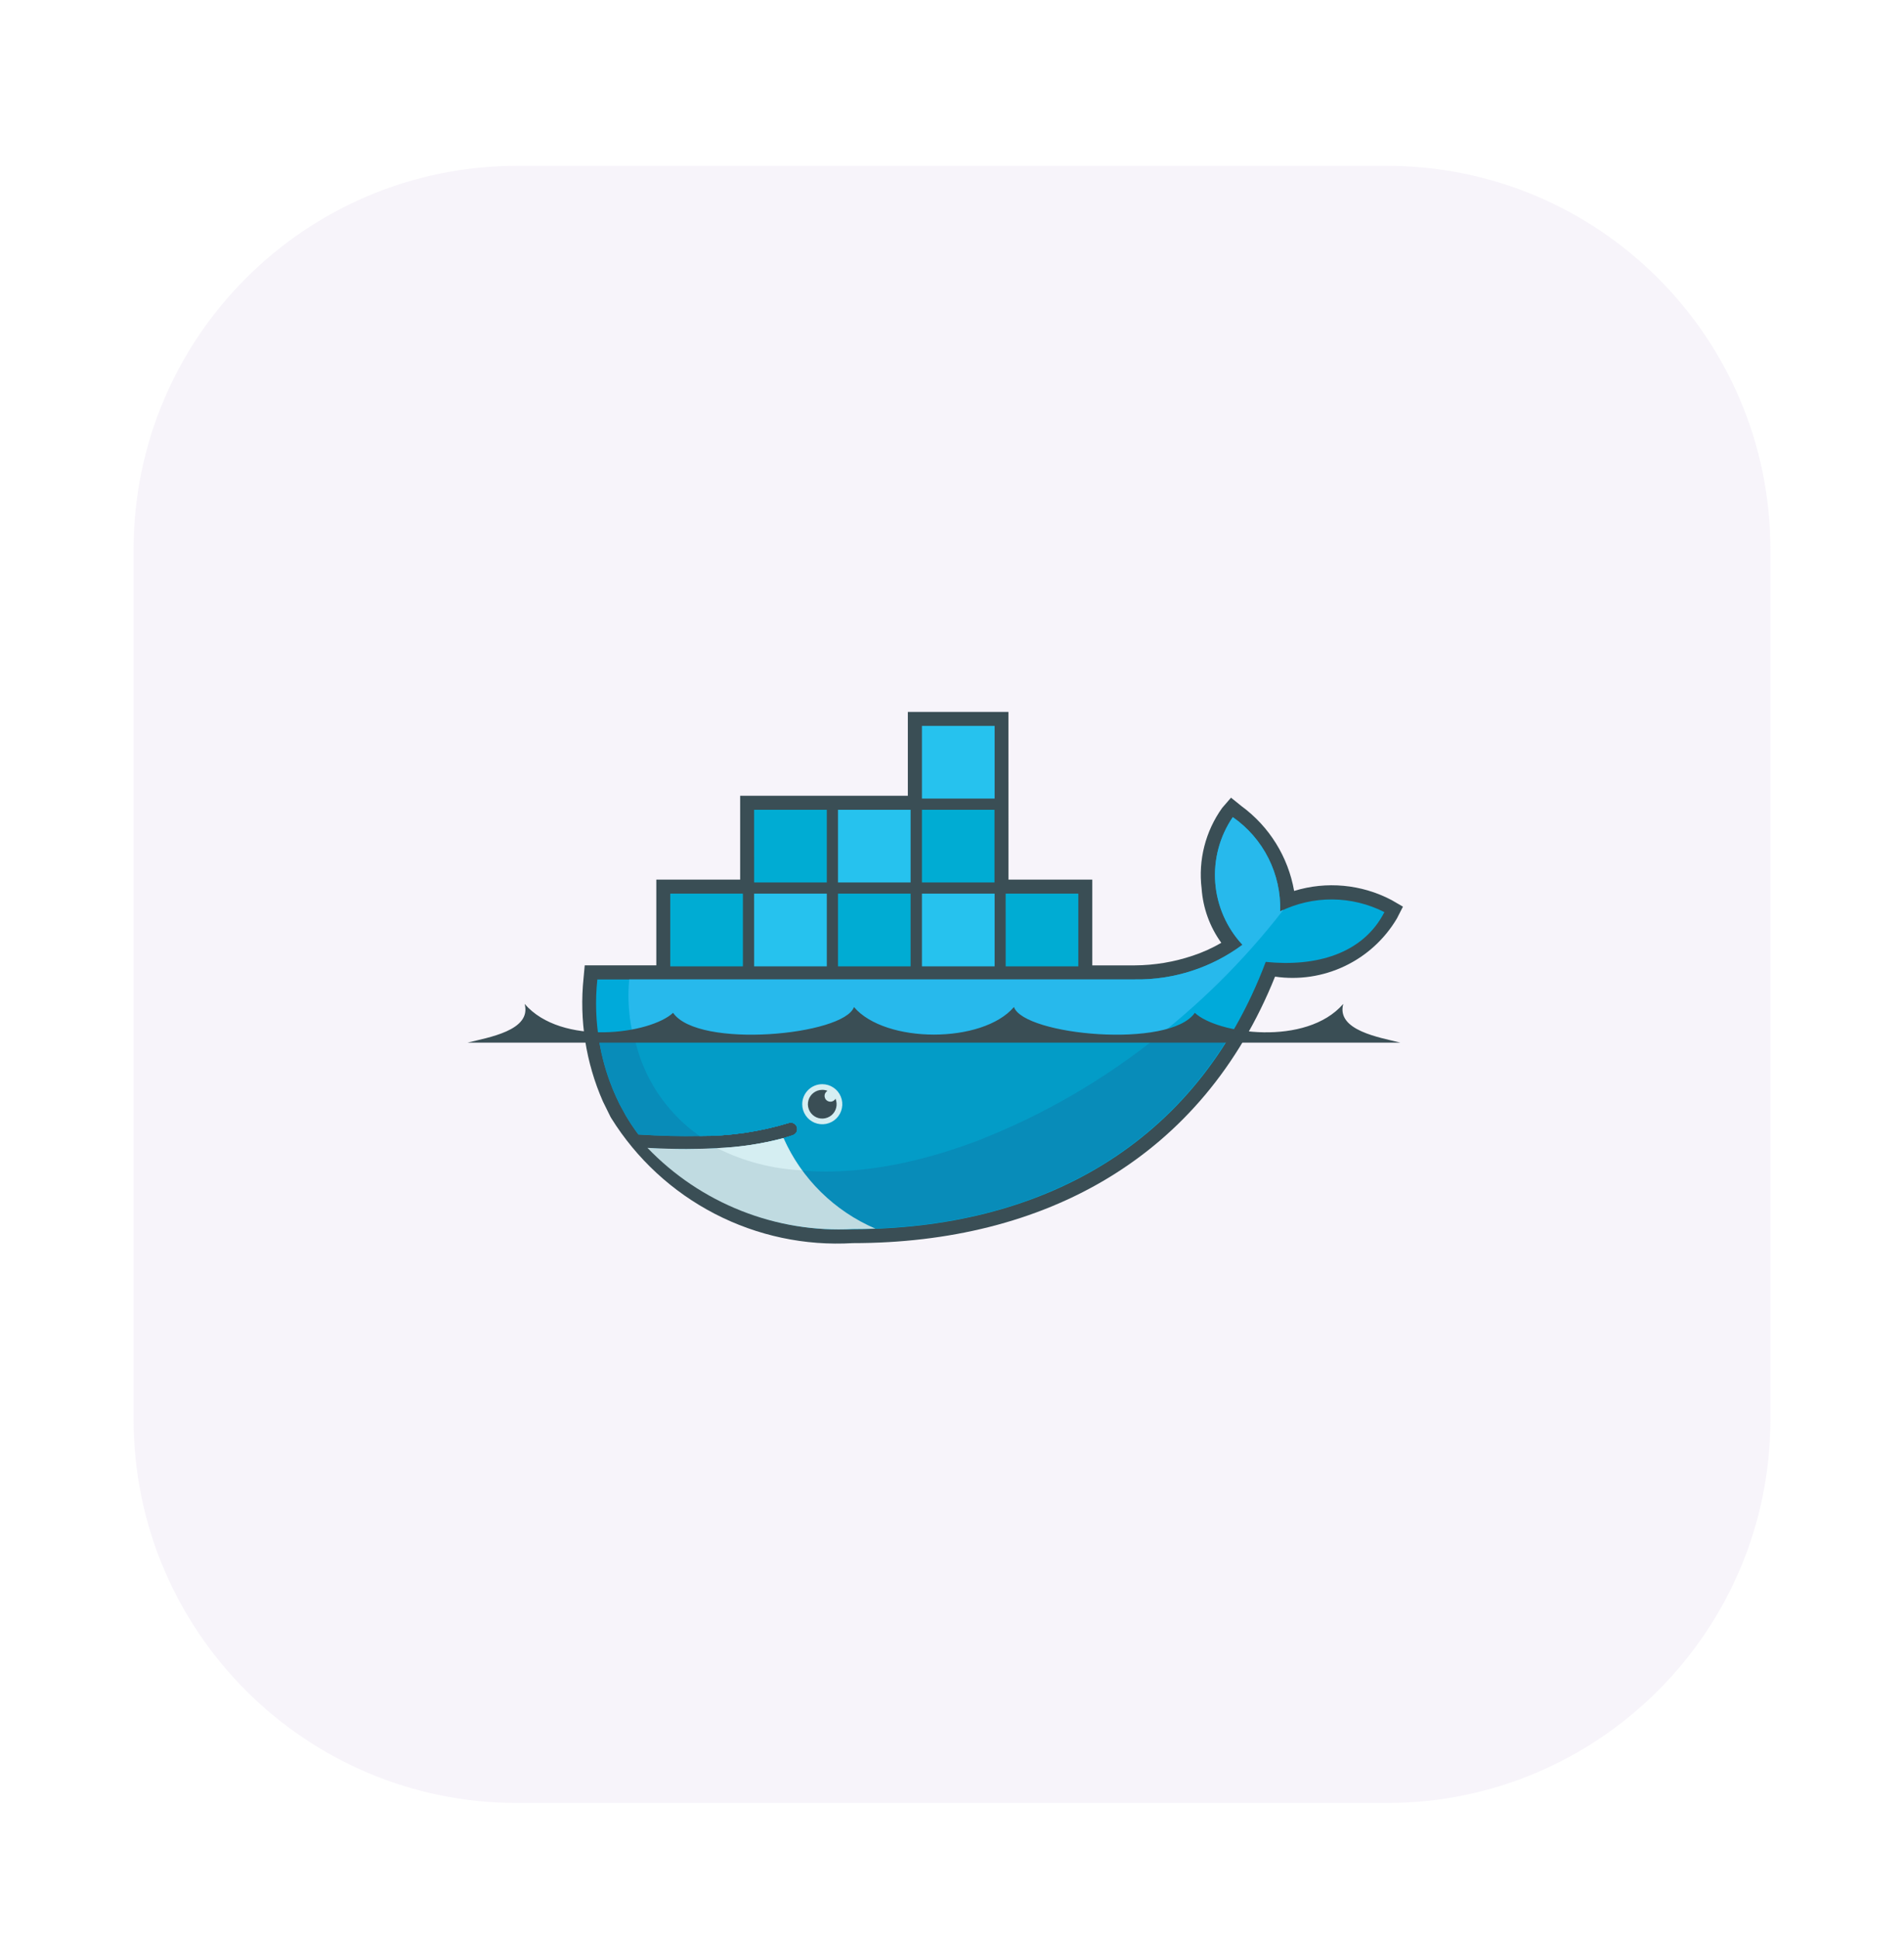 <svg width="57" height="58" viewBox="0 0 57 58" fill="none" xmlns="http://www.w3.org/2000/svg">
<g filter="url(#filter0_d_1_419)">
<path d="M41.516 0.963H15.484C9.142 0.963 4 6.104 4 12.447V38.478C4 44.821 9.142 49.963 15.484 49.963H41.516C47.858 49.963 53 44.821 53 38.478V12.447C53 6.104 47.858 0.963 41.516 0.963Z" fill="#C8B5DC" fill-opacity="0.15"/>
<path d="M30.191 22.327H32.7V24.893H33.97C34.563 24.89 35.152 24.791 35.714 24.601C36.009 24.503 36.293 24.374 36.562 24.218C36.218 23.742 36.014 23.18 35.973 22.595C35.868 21.741 36.088 20.878 36.589 20.179L36.853 19.874L37.167 20.127C38 20.738 38.564 21.647 38.742 22.665C39.711 22.367 40.758 22.465 41.655 22.936L42 23.136L41.819 23.49C41.452 24.109 40.909 24.605 40.26 24.914C39.61 25.224 38.883 25.334 38.171 25.23C35.998 30.643 31.271 33.206 25.529 33.206C24.099 33.291 22.673 32.988 21.401 32.33C20.128 31.672 19.057 30.683 18.3 29.467L18.275 29.424L18.049 28.965C17.539 27.805 17.339 26.532 17.47 25.272L17.505 24.892H19.648V22.327H22.158V19.817H27.178V17.307H30.19L30.191 22.327Z" fill="#3A4E55"/>
<path d="M38.324 23.277C38.341 22.726 38.221 22.179 37.973 21.686C37.725 21.194 37.359 20.771 36.906 20.456C36.514 21.031 36.329 21.723 36.381 22.417C36.434 23.111 36.721 23.767 37.195 24.277C36.263 24.967 35.13 25.332 33.97 25.314H17.883C17.746 26.597 17.977 27.894 18.55 29.051L18.733 29.386C18.848 29.582 18.975 29.772 19.112 29.955C19.773 29.997 20.383 30.012 20.941 30C21.845 30.005 22.745 29.874 23.61 29.611C23.658 29.594 23.711 29.597 23.758 29.62C23.803 29.642 23.839 29.682 23.855 29.73C23.872 29.779 23.869 29.832 23.847 29.878C23.824 29.924 23.784 29.959 23.736 29.976C23.646 30.007 23.552 30.036 23.455 30.064C22.853 30.232 22.234 30.333 21.61 30.364C21.654 30.364 21.564 30.371 21.564 30.371L21.482 30.378C20.813 30.406 20.143 30.404 19.474 30.372L19.464 30.379C20.244 31.19 21.189 31.825 22.234 32.241C23.28 32.656 24.403 32.843 25.527 32.789C31.087 32.789 35.803 30.324 37.892 24.789C39.374 24.941 40.798 24.563 41.445 23.299C40.962 23.054 40.428 22.924 39.887 22.92C39.345 22.916 38.811 23.038 38.324 23.277Z" fill="#00AADA"/>
<path d="M38.324 23.277C38.341 22.726 38.221 22.179 37.973 21.686C37.725 21.194 37.359 20.771 36.906 20.456C36.514 21.031 36.329 21.723 36.381 22.417C36.434 23.111 36.721 23.767 37.195 24.277C36.263 24.967 35.13 25.332 33.97 25.314H18.836C18.753 26.21 18.904 27.113 19.273 27.934C19.642 28.755 20.217 29.466 20.942 30C21.846 30.005 22.746 29.874 23.611 29.611C23.635 29.602 23.66 29.599 23.686 29.601C23.711 29.602 23.736 29.608 23.759 29.62C23.781 29.631 23.802 29.646 23.819 29.665C23.835 29.684 23.848 29.706 23.857 29.73C23.865 29.754 23.868 29.779 23.867 29.805C23.865 29.83 23.859 29.855 23.848 29.878C23.837 29.901 23.821 29.921 23.802 29.938C23.783 29.954 23.761 29.967 23.737 29.976C23.647 30.007 23.553 30.036 23.456 30.064C22.838 30.236 22.203 30.341 21.562 30.378L21.543 30.356C23.435 31.327 26.179 31.323 29.325 30.115C32.915 28.664 36.055 26.287 38.425 23.226L38.325 23.274" fill="#27B9EC"/>
<path d="M17.913 26.988C18.007 27.706 18.223 28.403 18.55 29.049L18.733 29.384C18.848 29.58 18.975 29.77 19.112 29.953C19.773 29.995 20.383 30.01 20.941 29.998C21.845 30.003 22.745 29.872 23.61 29.609C23.634 29.6 23.659 29.597 23.685 29.599C23.71 29.6 23.735 29.607 23.758 29.618C23.78 29.629 23.801 29.644 23.817 29.663C23.834 29.682 23.847 29.704 23.855 29.728C23.864 29.752 23.867 29.777 23.866 29.803C23.864 29.828 23.858 29.853 23.847 29.876C23.835 29.898 23.82 29.919 23.801 29.936C23.782 29.953 23.76 29.965 23.736 29.974C23.646 30.005 23.552 30.034 23.455 30.062C22.838 30.233 22.204 30.335 21.564 30.369H21.464C21.172 30.385 20.865 30.394 20.542 30.395C20.191 30.395 19.833 30.388 19.442 30.369C20.224 31.181 21.171 31.817 22.219 32.233C23.267 32.649 24.392 32.836 25.518 32.782C30.278 32.782 34.418 30.975 36.818 26.982L17.913 26.988Z" fill="#088CB9"/>
<path d="M18.98 26.988C19.222 28.206 19.925 29.284 20.941 29.998C21.845 30.003 22.745 29.872 23.61 29.609C23.658 29.592 23.712 29.595 23.758 29.618C23.804 29.64 23.839 29.68 23.855 29.728C23.872 29.777 23.869 29.83 23.847 29.876C23.824 29.922 23.784 29.957 23.736 29.974C23.646 30.005 23.552 30.034 23.455 30.062C22.834 30.232 22.198 30.335 21.555 30.369C23.447 31.34 26.183 31.326 29.328 30.117C31.268 29.352 33.081 28.296 34.705 26.987L18.98 26.988Z" fill="#039CC7"/>
<path d="M21.889 22.927H22.061V24.74H21.889V22.927ZM21.559 22.927H21.738V24.74H21.559V22.927ZM21.229 22.927H21.408V24.74H21.23L21.229 22.927ZM20.899 22.927H21.078V24.74H20.9L20.899 22.927ZM20.569 22.927H20.748V24.74H20.57L20.569 22.927ZM20.246 22.927H20.418V24.74H20.248V22.927H20.246ZM20.065 22.746H22.24V24.922H20.066V22.746H20.065ZM24.4 20.417H24.572V22.23H24.4V20.417ZM24.07 20.417H24.249V22.23H24.07V20.417ZM23.74 20.417H23.919V22.23H23.74V20.417ZM23.41 20.417H23.589V22.23H23.41V20.417ZM23.08 20.417H23.258V22.23H23.08V20.417ZM22.757 20.417H22.929V22.23H22.757V20.417ZM22.576 20.236H24.752V22.412H22.577L22.576 20.236Z" fill="#00ACD3"/>
<path d="M24.4 22.927H24.572V24.74H24.4V22.927ZM24.07 22.927H24.249V24.74H24.07V22.927ZM23.74 22.927H23.919V24.74H23.74V22.927ZM23.41 22.927H23.589V24.74H23.41V22.927ZM23.08 22.927H23.258V24.74H23.08V22.927ZM22.757 22.927H22.929V24.74H22.757V22.927ZM22.576 22.746H24.752V24.922H22.577L22.576 22.746Z" fill="#26C2EE"/>
<path d="M26.909 22.927H27.081V24.74H26.909V22.927ZM26.579 22.927H26.758V24.74H26.58L26.579 22.927ZM26.249 22.927H26.428V24.74H26.25L26.249 22.927ZM25.919 22.927H26.1V24.74H25.921V22.927H25.919ZM25.589 22.927H25.768V24.74H25.589V22.927ZM25.266 22.927H25.438V24.74H25.266V22.927ZM25.085 22.746H27.261V24.922H25.087V22.746H25.085Z" fill="#00ACD3"/>
<path d="M26.909 20.417H27.081V22.23H26.909V20.417ZM26.579 20.417H26.758V22.23H26.58L26.579 20.417ZM26.249 20.417H26.428V22.23H26.25L26.249 20.417ZM25.919 20.417H26.1V22.23H25.921V20.417H25.919ZM25.589 20.417H25.768V22.23H25.589V20.417ZM25.266 20.417H25.438V22.23H25.266V20.417ZM25.085 20.236H27.261V22.412H25.087V20.235L25.085 20.236ZM29.42 22.927H29.592V24.74H29.42V22.927ZM29.09 22.927H29.269V24.74H29.09V22.927ZM28.76 22.927H28.939V24.74H28.76V22.927ZM28.43 22.927H28.609V24.74H28.43V22.927ZM28.1 22.927H28.279V24.74H28.1V22.927ZM27.777 22.927H27.949V24.74H27.777V22.927ZM27.6 22.746H29.776V24.922H27.6V22.746Z" fill="#26C2EE"/>
<path d="M29.42 20.417H29.592V22.23H29.42V20.417ZM29.09 20.417H29.269V22.23H29.09V20.417ZM28.76 20.417H28.939V22.23H28.76V20.417ZM28.43 20.417H28.609V22.23H28.43V20.417ZM28.1 20.417H28.279V22.23H28.1V20.417ZM27.777 20.417H27.949V22.23H27.777V20.417ZM27.596 20.236H29.772V22.412H27.6V20.235L27.596 20.236Z" fill="#00ACD3"/>
<path d="M29.42 17.906H29.592V19.719H29.42V17.906ZM29.09 17.906H29.269V19.719H29.09V17.906ZM28.76 17.906H28.939V19.719H28.76V17.906ZM28.43 17.906H28.609V19.719H28.43V17.906ZM28.1 17.906H28.279V19.719H28.1V17.906ZM27.777 17.906H27.949V19.719H27.777V17.906ZM27.6 17.725H29.776V19.901H27.6V17.725Z" fill="#26C2EE"/>
<path d="M31.93 22.927H32.1V24.74H31.93V22.927ZM31.6 22.927H31.778V24.74H31.6V22.927ZM31.27 22.927H31.449V24.74H31.27V22.927ZM30.94 22.927H31.119V24.74H30.94V22.927ZM30.61 22.927H30.789V24.74H30.61V22.927ZM30.287 22.927H30.459V24.74H30.287V22.927ZM30.106 22.746H32.282V24.922H30.107L30.106 22.746Z" fill="#00ACD3"/>
<path d="M24.616 28.449C24.735 28.449 24.851 28.484 24.949 28.55C25.048 28.616 25.125 28.709 25.17 28.819C25.216 28.929 25.228 29.049 25.204 29.166C25.181 29.282 25.124 29.389 25.04 29.473C24.956 29.557 24.849 29.614 24.733 29.637C24.617 29.66 24.496 29.648 24.386 29.603C24.277 29.558 24.183 29.481 24.117 29.382C24.051 29.283 24.016 29.167 24.016 29.049C24.016 28.89 24.079 28.737 24.192 28.625C24.304 28.512 24.457 28.449 24.616 28.449Z" fill="#D5EEF2"/>
<path d="M24.616 28.619C24.669 28.618 24.723 28.628 24.772 28.648C24.749 28.661 24.729 28.68 24.714 28.703C24.699 28.725 24.689 28.751 24.686 28.777C24.683 28.804 24.686 28.831 24.695 28.857C24.703 28.882 24.718 28.905 24.737 28.924C24.757 28.943 24.78 28.957 24.806 28.965C24.831 28.974 24.858 28.976 24.885 28.972C24.912 28.968 24.937 28.958 24.959 28.943C24.982 28.928 25 28.907 25.013 28.884C25.048 28.969 25.055 29.063 25.033 29.152C25.011 29.242 24.961 29.322 24.89 29.381C24.818 29.439 24.73 29.473 24.638 29.478C24.546 29.483 24.455 29.458 24.378 29.407C24.302 29.356 24.243 29.282 24.212 29.195C24.18 29.109 24.177 29.015 24.204 28.926C24.23 28.838 24.284 28.76 24.358 28.705C24.431 28.65 24.521 28.619 24.613 28.619M14 27.205H41.92C41.312 27.051 39.997 26.843 40.213 26.046C39.108 27.325 36.442 26.946 35.769 26.313C35.02 27.4 30.658 26.987 30.354 26.14C29.415 27.24 26.504 27.24 25.565 26.14C25.265 26.987 20.899 27.4 20.15 26.313C19.477 26.944 16.812 27.325 15.706 26.046C15.923 26.846 14.606 27.051 13.999 27.205" fill="#3A4E55"/>
<path d="M26.211 32.774C24.984 32.249 24 31.281 23.455 30.063C22.806 30.235 22.139 30.336 21.468 30.363C21.177 30.379 20.872 30.387 20.551 30.388C20.182 30.388 19.792 30.377 19.383 30.355C20.173 31.177 21.13 31.82 22.191 32.239C23.251 32.659 24.389 32.845 25.528 32.785C25.757 32.785 25.985 32.78 26.211 32.772" fill="#C0DBE1"/>
<path d="M24.007 31.029C23.789 30.727 23.604 30.404 23.455 30.063C22.806 30.235 22.139 30.336 21.468 30.363C22.258 30.76 23.123 30.986 24.007 31.027" fill="#D5EEF2"/>
</g>
<defs>
<filter id="filter0_d_1_419" x="0" y="0.963" width="57" height="57" filterUnits="userSpaceOnUse" color-interpolation-filters="sRGB">
<feFlood flood-opacity="0" result="BackgroundImageFix"/>
<feColorMatrix in="SourceAlpha" type="matrix" values="0 0 0 0 0 0 0 0 0 0 0 0 0 0 0 0 0 0 127 0" result="hardAlpha"/>
<feOffset dy="4"/>
<feGaussianBlur stdDeviation="2"/>
<feComposite in2="hardAlpha" operator="out"/>
<feColorMatrix type="matrix" values="0 0 0 0 0 0 0 0 0 0 0 0 0 0 0 0 0 0 0.25 0"/>
<feBlend mode="normal" in2="BackgroundImageFix" result="effect1_dropShadow_1_419"/>
<feBlend mode="normal" in="SourceGraphic" in2="effect1_dropShadow_1_419" result="shape"/>
</filter>
</defs>
</svg>

